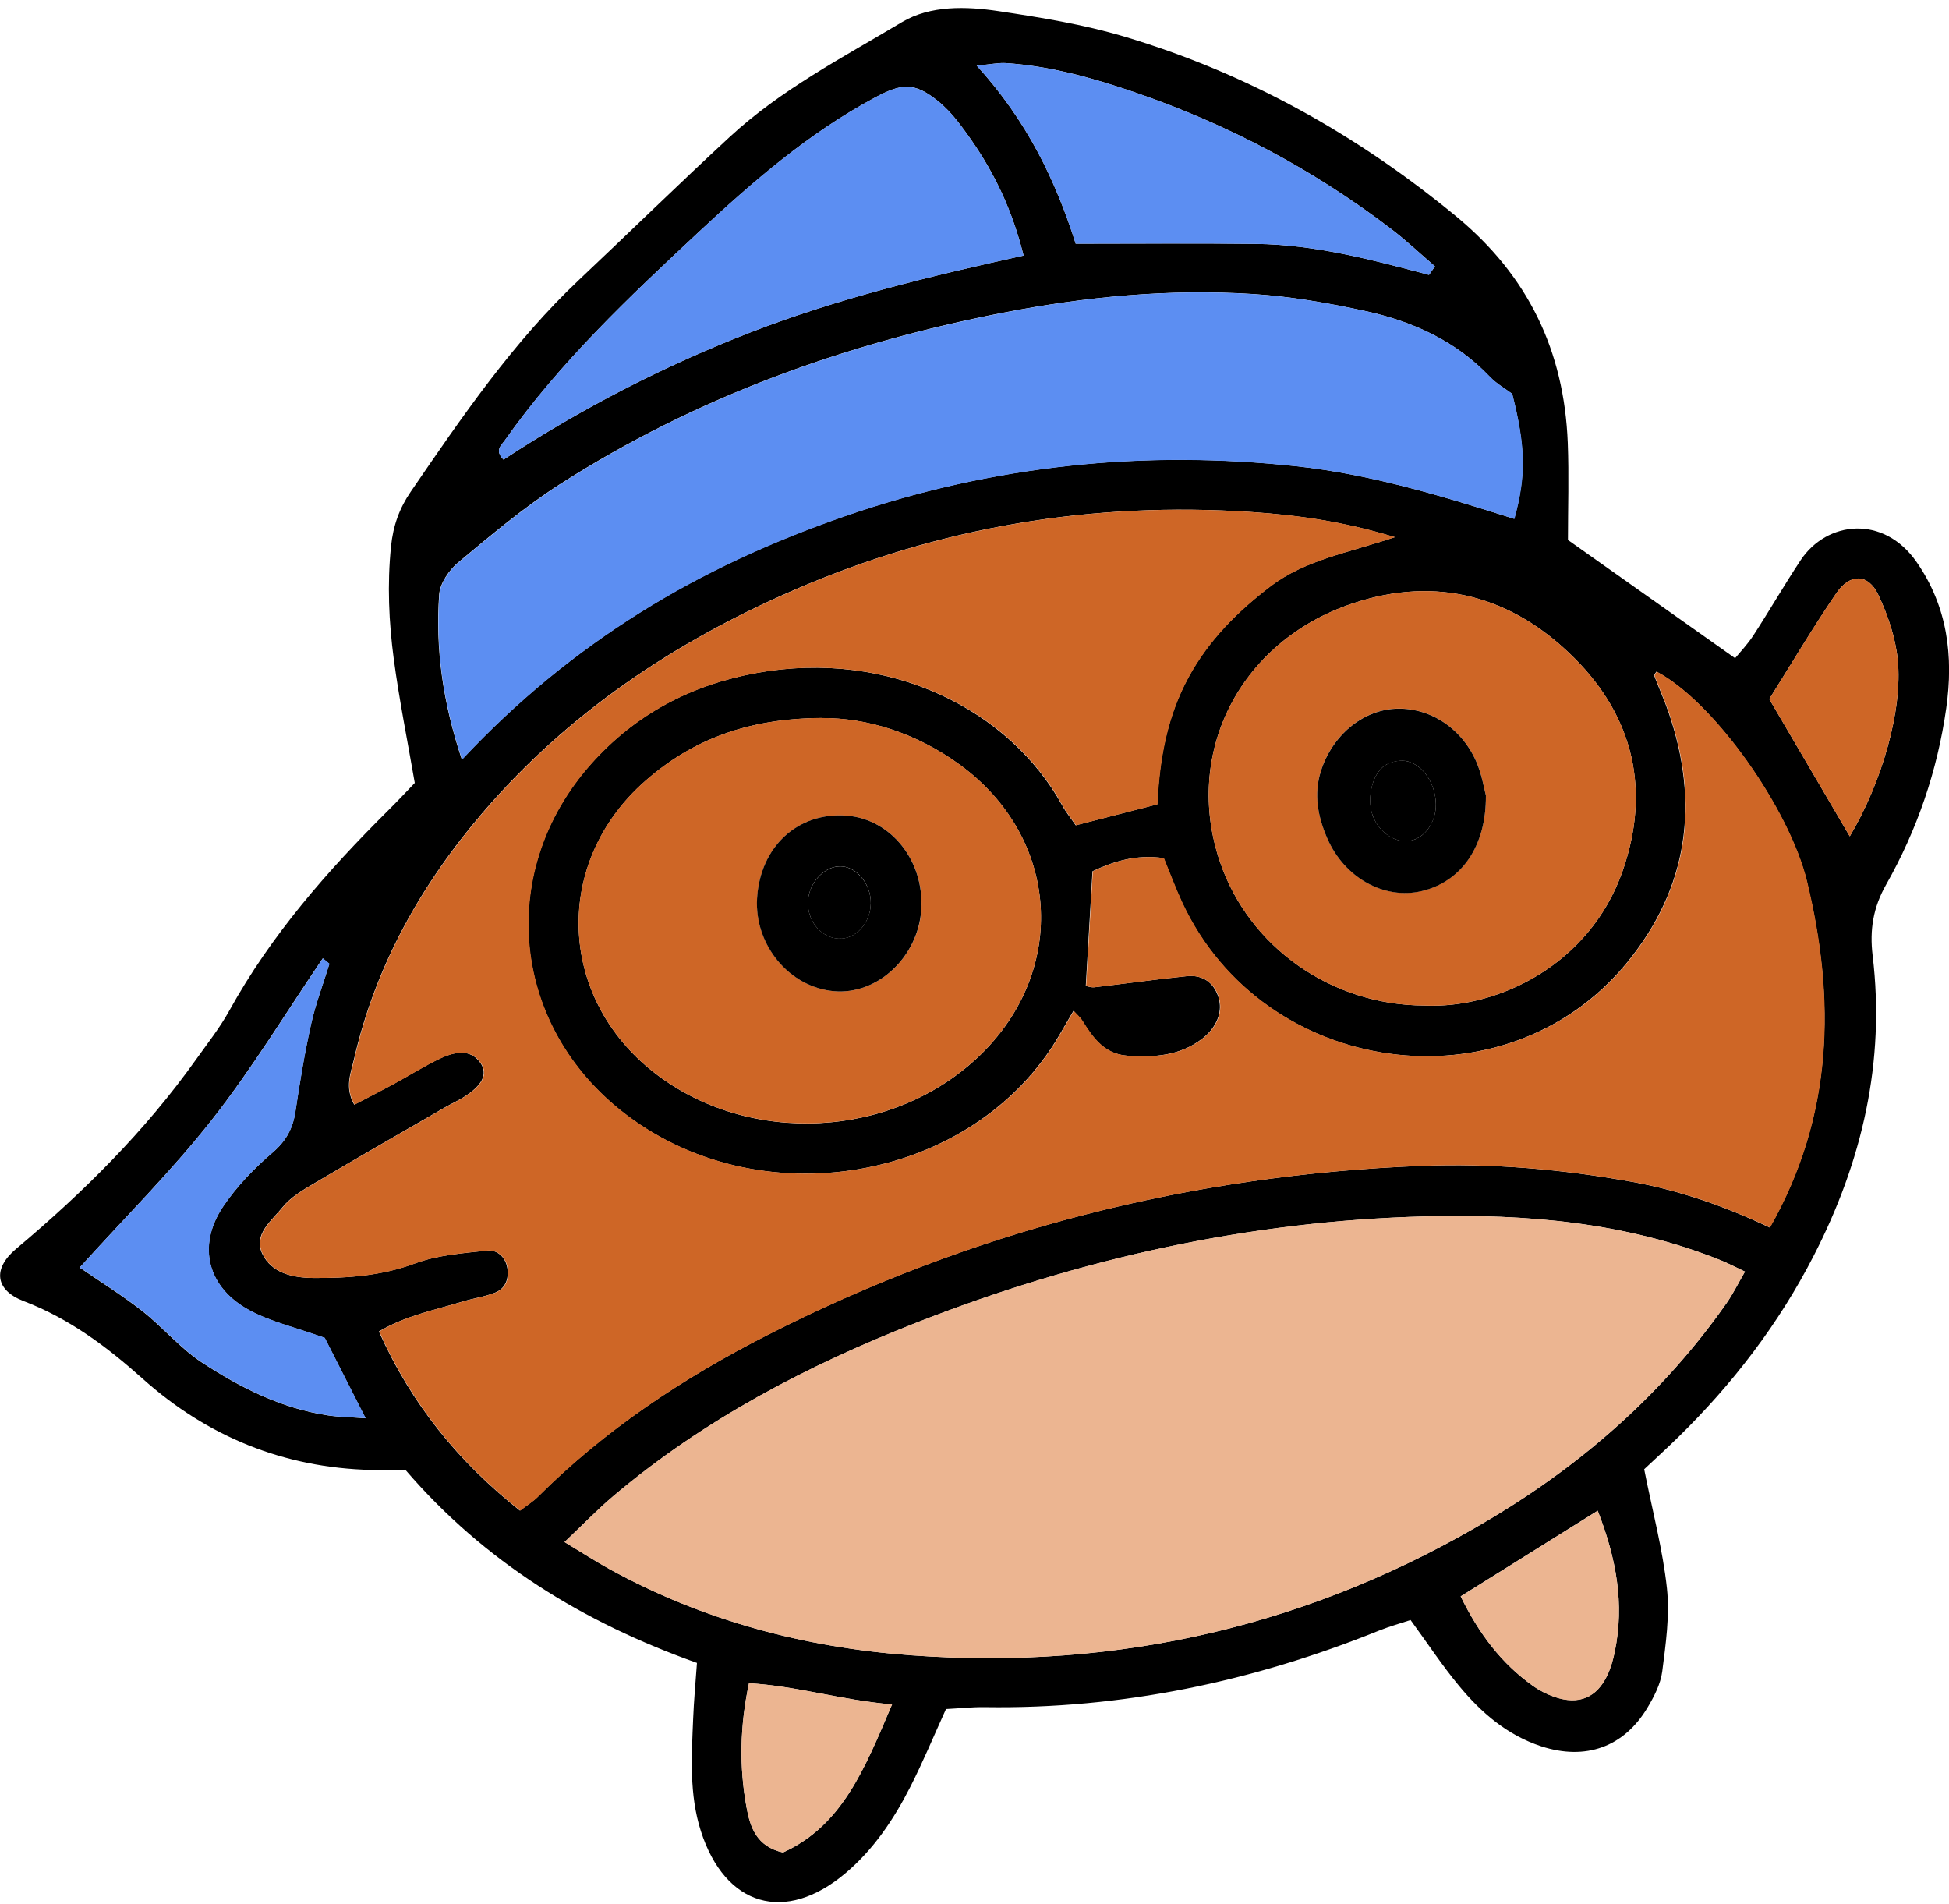 <svg width="215" height="210" viewBox="0 0 215 210" fill="none" xmlns="http://www.w3.org/2000/svg">
<path d="M76.885 183.419C64.335 178.949 53.455 172.289 44.734 162.139C43.474 162.139 42.224 162.169 40.965 162.139C31.314 161.899 22.884 158.469 15.735 152.069C11.764 148.519 7.625 145.429 2.605 143.509C-0.525 142.309 -0.845 139.949 1.775 137.749C9.175 131.539 15.995 124.779 21.614 116.879C22.875 115.109 24.244 113.379 25.294 111.479C29.915 103.119 36.114 96.049 42.844 89.369C43.864 88.359 44.844 87.309 45.755 86.359C44.944 81.659 44.044 77.219 43.444 72.739C42.895 68.609 42.705 64.469 43.135 60.269C43.364 57.989 44.065 56.049 45.315 54.229C50.955 45.989 56.584 37.739 63.914 30.829C69.465 25.599 74.904 20.269 80.504 15.099C86.154 9.879 92.975 6.339 99.504 2.439C102.625 0.579 106.565 0.689 110.165 1.229C114.815 1.929 119.505 2.689 124.005 4.029C137.565 8.069 149.665 14.829 160.615 23.849C168.585 30.419 172.545 38.699 172.945 48.839C173.085 52.439 172.965 56.049 172.965 59.559C178.965 63.799 185.005 68.069 191.405 72.599C191.955 71.929 192.785 71.069 193.425 70.079C195.205 67.339 196.835 64.509 198.635 61.789C201.515 57.459 207.775 56.749 211.415 61.979C214.835 66.889 215.515 72.379 214.695 78.119C213.715 85.019 211.484 91.539 208.055 97.589C206.635 100.099 206.235 102.559 206.575 105.389C207.985 117.119 205.425 128.109 200.065 138.529C196.215 146.029 191.145 152.629 185.135 158.519C183.845 159.779 182.515 160.989 181.375 162.059C182.295 166.709 183.424 170.919 183.885 175.199C184.205 178.209 183.755 181.329 183.365 184.369C183.185 185.749 182.465 187.139 181.735 188.359C179.135 192.709 174.905 194.209 170.025 192.619C166.265 191.389 163.385 188.899 160.935 185.929C159.095 183.709 157.495 181.279 155.605 178.689C154.475 179.059 153.295 179.389 152.165 179.839C138.204 185.479 123.745 188.529 108.645 188.299C107.215 188.279 105.775 188.439 104.355 188.509C103.005 191.479 101.825 194.329 100.425 197.079C98.605 200.659 96.385 203.979 93.275 206.609C86.615 212.229 79.984 210.289 77.314 201.969C76.014 197.899 76.294 193.719 76.465 189.549C76.544 187.589 76.725 185.629 76.885 183.399V183.419ZM57.374 166.609C58.184 165.989 58.804 165.609 59.304 165.109C66.704 157.719 75.314 152.019 84.575 147.289C107.235 135.729 131.325 129.609 156.735 128.599C164.565 128.289 172.335 128.969 180.045 130.359C185.335 131.319 190.365 133.089 195.225 135.399C202.255 123.019 202.475 110.249 199.305 97.189C197.375 89.239 189.105 77.449 182.725 74.079C182.635 74.229 182.445 74.429 182.485 74.539C182.995 75.889 183.605 77.209 184.065 78.579C187.515 88.629 186.225 97.969 179.435 106.229C166.055 122.509 139.355 118.819 130.385 99.529C129.635 97.919 129.015 96.239 128.365 94.649C125.285 94.209 122.795 95.039 120.515 96.099C120.255 100.549 120.015 104.649 119.775 108.759C120.055 108.809 120.385 108.929 120.695 108.899C124.105 108.499 127.515 108.019 130.925 107.669C132.265 107.529 133.475 108.039 134.125 109.309C134.855 110.719 134.665 112.129 133.755 113.409C133.445 113.849 133.045 114.239 132.615 114.569C130.145 116.479 127.265 116.649 124.315 116.439C121.835 116.259 120.555 114.489 119.385 112.589C119.165 112.229 118.825 111.949 118.415 111.499C117.815 112.519 117.365 113.299 116.915 114.079C107.445 130.469 83.495 134.569 68.394 122.429C56.264 112.679 54.855 95.909 65.154 84.299C70.055 78.779 76.245 75.539 83.404 74.239C98.225 71.549 111.405 78.369 117.165 88.819C117.585 89.589 118.155 90.279 118.665 91.029C121.795 90.219 124.715 89.469 127.655 88.719C127.895 83.549 128.795 78.949 131.085 74.719C133.295 70.649 136.445 67.489 140.115 64.689C143.945 61.759 148.615 61.009 153.855 59.249C148.065 57.489 143.065 56.819 138.075 56.479C120.565 55.299 103.675 58.089 87.564 65.089C74.415 70.799 62.705 78.619 53.294 89.579C46.455 97.549 41.425 106.499 39.054 116.809C38.705 118.359 37.984 119.919 39.075 121.849C40.505 121.099 41.925 120.379 43.325 119.619C45.075 118.669 46.764 117.589 48.575 116.739C50.705 115.739 52.114 115.979 52.995 117.239C53.844 118.459 53.224 119.739 51.094 121.049C50.474 121.429 49.815 121.729 49.184 122.089C44.315 124.899 39.434 127.699 34.594 130.559C33.364 131.289 32.035 132.069 31.165 133.159C29.985 134.639 27.884 136.149 28.945 138.319C29.974 140.419 32.245 140.939 34.544 140.959C38.364 140.989 42.075 140.719 45.755 139.359C48.245 138.439 51.035 138.229 53.715 137.939C54.825 137.819 55.775 138.639 55.965 139.889C56.145 141.069 55.745 142.129 54.614 142.579C53.455 143.039 52.175 143.209 50.965 143.579C47.925 144.509 44.745 145.119 41.794 146.859C45.425 154.969 50.635 161.289 57.334 166.609H57.374ZM62.275 170.089C64.245 171.279 65.725 172.239 67.264 173.089C77.615 178.779 88.825 181.729 100.495 182.579C123.385 184.259 144.825 179.289 164.565 167.439C174.795 161.299 183.585 153.549 190.465 143.729C191.165 142.739 191.695 141.629 192.495 140.259C191.405 139.749 190.645 139.339 189.845 139.019C179.365 134.809 168.365 133.889 157.245 134.169C137.835 134.669 119.135 138.809 101.095 145.889C89.055 150.619 77.665 156.569 67.715 164.969C65.934 166.469 64.325 168.149 62.275 170.089ZM166.835 43.459C166.045 42.869 165.075 42.319 164.335 41.549C160.565 37.579 155.785 35.429 150.585 34.299C146.525 33.419 142.395 32.699 138.255 32.429C128.985 31.839 119.785 32.719 110.655 34.489C93.225 37.879 76.764 43.809 61.764 53.409C57.815 55.939 54.184 59.009 50.565 62.019C49.544 62.869 48.535 64.329 48.444 65.579C48.025 71.549 48.825 77.399 50.944 83.779C57.025 77.289 63.484 72.029 70.534 67.599C77.615 63.149 85.204 59.699 93.115 56.959C101.205 54.149 109.505 52.289 117.995 51.369C126.315 50.469 134.645 50.519 142.975 51.419C151.245 52.309 159.155 54.729 167.035 57.229C168.355 52.449 168.275 49.259 166.805 43.449L166.835 43.459ZM90.644 79.199C82.594 79.239 76.424 81.529 71.184 86.139C61.005 95.079 61.465 109.919 72.124 118.279C82.564 126.469 98.504 125.649 108.075 116.429C117.885 106.979 116.905 92.389 105.875 84.349C101.035 80.819 95.575 79.159 90.644 79.209V79.199ZM157.085 110.909C165.245 111.309 175.375 106.399 178.985 96.099C182.085 87.259 180.255 79.159 173.665 72.579C166.855 65.779 158.535 63.449 149.215 66.559C136.725 70.729 130.485 83.109 134.595 95.109C137.805 104.489 146.885 110.869 157.085 110.909ZM112.915 28.189C111.415 22.159 108.905 17.599 105.655 13.409C104.995 12.559 104.225 11.749 103.385 11.079C100.865 9.079 99.475 9.169 96.504 10.769C89.234 14.669 83.075 20.009 77.105 25.569C69.424 32.739 61.755 39.959 55.654 48.619C55.285 49.139 54.544 49.679 55.544 50.699C64.105 45.079 73.215 40.369 82.844 36.639C92.454 32.919 102.435 30.499 112.915 28.189ZM157.635 30.319C157.855 30.009 158.075 29.689 158.295 29.379C156.675 27.989 155.115 26.509 153.415 25.219C144.835 18.679 135.425 13.699 125.225 10.199C120.585 8.609 115.875 7.279 110.955 6.959C110.165 6.909 109.355 7.089 107.745 7.239C113.325 13.359 116.475 19.989 118.665 26.879C125.505 26.879 132.005 26.819 138.505 26.899C145.045 26.969 151.345 28.649 157.635 30.319ZM36.344 106.319C36.094 106.119 35.855 105.909 35.605 105.709C31.555 111.659 27.814 117.859 23.384 123.499C18.934 129.159 13.794 134.269 8.785 139.809C11.044 141.369 13.475 142.869 15.704 144.619C17.974 146.399 19.875 148.719 22.265 150.279C26.505 153.059 31.044 155.349 36.164 156.119C37.374 156.299 38.614 156.309 40.325 156.439C38.565 152.979 37.035 149.959 35.815 147.569C32.605 146.419 29.904 145.809 27.555 144.549C22.884 142.049 21.695 137.429 24.605 133.089C26.095 130.879 28.024 128.879 30.055 127.139C31.564 125.849 32.304 124.479 32.584 122.589C33.065 119.369 33.594 116.159 34.304 112.989C34.804 110.729 35.645 108.549 36.325 106.329L36.344 106.319ZM204.055 92.249C207.594 86.319 209.905 78.319 209.345 72.769C209.095 70.319 208.255 67.839 207.195 65.599C206.094 63.269 204.085 63.209 202.565 65.439C199.925 69.309 197.545 73.339 195.175 77.109C198.205 82.279 201.025 87.079 204.055 92.249ZM161.135 176.089C163.165 180.239 165.635 183.479 169.085 185.939C169.815 186.459 170.645 186.879 171.485 187.169C174.155 188.079 176.135 187.259 177.315 184.759C177.695 183.949 177.945 183.059 178.125 182.179C179.215 176.909 178.305 171.899 176.245 166.629C171.165 169.809 166.435 172.759 161.125 176.079L161.135 176.089ZM98.404 187.999C92.704 187.509 87.915 185.969 82.624 185.659C81.615 190.399 81.534 194.889 82.355 199.359C82.745 201.459 83.415 203.669 86.374 204.329C92.894 201.369 95.365 195.139 98.404 187.999Z" fill="black"/>
<path d="M57.373 166.609C50.673 161.299 45.463 154.969 41.833 146.859C44.783 145.109 47.963 144.499 51.003 143.579C52.213 143.209 53.483 143.049 54.653 142.579C55.793 142.129 56.183 141.069 56.003 139.889C55.813 138.639 54.863 137.829 53.753 137.939C51.073 138.229 48.283 138.429 45.793 139.359C42.113 140.729 38.403 140.989 34.583 140.959C32.273 140.939 30.003 140.419 28.983 138.319C27.923 136.149 30.023 134.639 31.203 133.159C32.073 132.069 33.393 131.289 34.633 130.559C39.473 127.689 44.353 124.899 49.223 122.089C49.853 121.729 50.523 121.429 51.133 121.049C53.263 119.729 53.883 118.459 53.033 117.239C52.153 115.979 50.743 115.739 48.613 116.739C46.813 117.589 45.123 118.669 43.363 119.619C41.963 120.379 40.543 121.099 39.113 121.849C38.023 119.929 38.733 118.359 39.093 116.809C41.453 106.489 46.483 97.549 53.333 89.579C62.743 78.62 74.453 70.799 87.603 65.09C103.713 58.099 120.603 55.3 138.113 56.48C143.113 56.819 148.103 57.48 153.893 59.249C148.663 60.999 143.983 61.76 140.153 64.689C136.483 67.49 133.333 70.65 131.123 74.719C128.823 78.95 127.933 83.549 127.693 88.719C124.753 89.48 121.833 90.23 118.703 91.029C118.193 90.279 117.623 89.59 117.203 88.82C111.453 78.359 98.263 71.549 83.443 74.24C76.283 75.54 70.093 78.779 65.193 84.299C54.893 95.909 56.303 112.679 68.433 122.429C83.533 134.569 107.483 130.459 116.953 114.079C117.403 113.299 117.863 112.519 118.453 111.499C118.863 111.949 119.203 112.229 119.423 112.589C120.593 114.489 121.883 116.259 124.353 116.439C127.293 116.659 130.183 116.479 132.653 114.569C133.083 114.239 133.483 113.849 133.793 113.409C134.703 112.129 134.893 110.719 134.163 109.309C133.513 108.049 132.303 107.539 130.963 107.669C127.543 108.019 124.143 108.499 120.733 108.899C120.423 108.939 120.093 108.809 119.813 108.759C120.053 104.649 120.293 100.549 120.553 96.1C122.833 95.04 125.323 94.21 128.403 94.65C129.053 96.23 129.673 97.909 130.423 99.529C139.393 118.819 166.093 122.509 179.473 106.229C186.263 97.969 187.553 88.629 184.103 78.579C183.633 77.21 183.033 75.889 182.523 74.54C182.483 74.43 182.683 74.24 182.763 74.079C189.133 77.45 197.413 89.24 199.343 97.189C202.503 110.249 202.283 123.019 195.263 135.399C190.413 133.099 185.383 131.319 180.083 130.359C172.373 128.969 164.603 128.289 156.773 128.599C131.373 129.599 107.283 135.729 84.613 147.289C75.343 152.009 66.743 157.719 59.343 165.109C58.843 165.609 58.223 165.989 57.413 166.609H57.373Z" fill="#CE6626"/>
<path d="M62.273 170.089C64.323 168.149 65.933 166.469 67.713 164.969C77.663 156.569 89.053 150.619 101.093 145.889C119.133 138.809 137.833 134.659 157.243 134.169C168.353 133.889 179.363 134.809 189.843 139.019C190.633 139.339 191.393 139.739 192.493 140.259C191.703 141.629 191.163 142.729 190.463 143.729C183.583 153.549 174.793 161.299 164.563 167.439C144.823 179.289 123.383 184.259 100.493 182.579C88.833 181.729 77.613 178.779 67.263 173.089C65.723 172.239 64.243 171.279 62.273 170.089Z" fill="#ECB591"/>
<path d="M166.833 43.459C168.303 49.27 168.383 52.459 167.063 57.239C159.183 54.739 151.273 52.319 143.003 51.429C134.673 50.539 126.343 50.48 118.023 51.38C109.523 52.3 101.223 54.16 93.143 56.969C85.233 59.719 77.643 63.169 70.563 67.609C63.503 72.04 57.053 77.299 50.973 83.79C48.853 77.409 48.043 71.559 48.473 65.59C48.563 64.34 49.573 62.87 50.593 62.029C54.213 59.02 57.833 55.959 61.793 53.419C76.793 43.809 93.253 37.889 110.683 34.499C119.803 32.719 129.003 31.84 138.283 32.44C142.423 32.709 146.553 33.419 150.613 34.309C155.813 35.44 160.583 37.59 164.363 41.559C165.093 42.33 166.073 42.88 166.863 43.469L166.833 43.459Z" fill="#5C8EF2"/>
<path d="M90.644 79.2C95.574 79.15 101.034 80.82 105.874 84.34C116.904 92.379 117.884 106.969 108.074 116.419C98.504 125.639 82.564 126.459 72.124 118.269C61.464 109.909 60.994 95.07 71.184 86.129C76.424 81.529 82.594 79.24 90.644 79.189V79.2ZM101.634 100.319C101.984 94.99 98.334 90.37 93.454 89.969C88.034 89.529 83.844 93.379 83.524 99.109C83.234 104.249 87.084 108.889 92.004 109.329C96.804 109.759 101.294 105.559 101.644 100.319H101.634Z" fill="#CE6626"/>
<path d="M157.084 110.909C146.884 110.869 137.804 104.489 134.594 95.109C130.484 83.109 136.724 70.729 149.214 66.559C158.534 63.449 166.854 65.779 173.664 72.579C180.254 79.159 182.094 87.259 178.984 96.099C175.374 106.399 165.244 111.299 157.084 110.909ZM163.914 87.729C163.724 87.039 163.474 85.409 162.834 83.959C161.164 80.189 157.564 77.959 153.864 78.169C150.244 78.369 146.934 81.149 145.704 85.069C144.904 87.609 145.394 90.079 146.404 92.439C148.294 96.819 152.714 99.259 156.834 98.279C161.144 97.259 163.964 93.429 163.914 87.719V87.729Z" fill="#CE6626"/>
<path d="M112.913 28.189C102.433 30.499 92.453 32.919 82.843 36.639C73.223 40.369 64.103 45.079 55.543 50.699C54.543 49.679 55.283 49.139 55.653 48.619C61.753 39.959 69.413 32.749 77.103 25.569C83.063 19.999 89.233 14.669 96.503 10.769C99.463 9.179 100.863 9.089 103.383 11.079C104.223 11.749 104.993 12.559 105.653 13.409C108.903 17.599 111.423 22.169 112.913 28.189Z" fill="#5C8EF2"/>
<path d="M157.634 30.319C151.344 28.649 145.044 26.969 138.504 26.899C132.014 26.829 125.514 26.879 118.664 26.879C116.474 19.989 113.324 13.359 107.744 7.239C109.344 7.089 110.154 6.909 110.954 6.959C115.874 7.289 120.584 8.609 125.224 10.199C135.424 13.699 144.844 18.679 153.414 25.219C155.114 26.509 156.664 27.989 158.294 29.379C158.074 29.689 157.854 30.009 157.634 30.319Z" fill="#5C8EF2"/>
<path d="M36.343 106.319C35.653 108.539 34.823 110.719 34.323 112.979C33.613 116.149 33.083 119.369 32.603 122.579C32.323 124.459 31.573 125.839 30.073 127.129C28.033 128.869 26.113 130.869 24.623 133.079C21.713 137.419 22.893 142.049 27.573 144.539C29.923 145.799 32.623 146.409 35.833 147.559C37.053 149.949 38.583 152.969 40.343 156.429C38.623 156.309 37.393 156.299 36.183 156.109C31.063 155.339 26.523 153.049 22.283 150.269C19.883 148.699 17.993 146.389 15.723 144.609C13.493 142.859 11.063 141.359 8.803 139.799C13.813 134.259 18.963 129.149 23.403 123.489C27.843 117.839 31.583 111.649 35.623 105.699C35.863 105.899 36.113 106.109 36.363 106.309L36.343 106.319Z" fill="#5C8EF2"/>
<path d="M204.054 92.25C201.024 87.09 198.204 82.28 195.174 77.11C197.544 73.34 199.924 69.3 202.564 65.44C204.084 63.21 206.094 63.27 207.194 65.6C208.254 67.84 209.094 70.32 209.344 72.77C209.904 78.32 207.594 86.32 204.054 92.25Z" fill="#CE6626"/>
<path d="M161.133 176.089C166.453 172.769 171.173 169.809 176.253 166.639C178.303 171.909 179.213 176.909 178.133 182.189C177.953 183.069 177.703 183.959 177.323 184.769C176.143 187.269 174.153 188.099 171.493 187.179C170.653 186.889 169.813 186.469 169.093 185.949C165.643 183.479 163.173 180.239 161.143 176.099L161.133 176.089Z" fill="#ECB591"/>
<path d="M98.404 187.999C95.374 195.139 92.894 201.369 86.374 204.329C83.414 203.669 82.734 201.469 82.354 199.359C81.534 194.889 81.614 190.399 82.624 185.659C87.914 185.959 92.704 187.509 98.404 187.999Z" fill="#ECB591"/>
<path d="M101.633 100.319C101.283 105.559 96.803 109.759 91.993 109.329C87.073 108.889 83.223 104.249 83.513 99.109C83.843 93.379 88.023 89.529 93.443 89.969C98.323 90.369 101.983 94.989 101.623 100.319H101.633ZM92.823 103.529C94.733 103.409 96.223 101.409 96.043 99.219C95.883 97.229 94.343 95.549 92.683 95.549C90.823 95.549 89.103 97.539 89.123 99.649C89.143 101.849 90.863 103.649 92.823 103.519V103.529Z" fill="black"/>
<path d="M163.914 87.729C163.964 93.439 161.144 97.269 156.834 98.289C152.714 99.269 148.294 96.829 146.404 92.449C145.384 90.089 144.904 87.619 145.704 85.079C146.934 81.159 150.254 78.379 153.864 78.179C157.574 77.969 161.164 80.199 162.834 83.969C163.474 85.419 163.724 87.049 163.914 87.739V87.729ZM158.394 88.689C158.354 86.579 157.134 84.499 155.324 83.989C154.574 83.779 153.484 83.989 152.804 84.409C151.364 85.339 150.784 88.009 151.384 89.829C152.014 91.719 153.804 92.989 155.474 92.749C157.134 92.509 158.424 90.709 158.394 88.689Z" fill="black"/>
<path d="M92.823 103.529C90.863 103.659 89.153 101.859 89.123 99.659C89.103 97.549 90.823 95.569 92.683 95.559C94.333 95.559 95.873 97.239 96.043 99.229C96.223 101.419 94.733 103.409 92.823 103.539V103.529Z" fill="black"/>
<path d="M158.393 88.689C158.433 90.709 157.143 92.499 155.473 92.749C153.793 92.999 152.013 91.719 151.383 89.829C150.773 88.009 151.363 85.339 152.803 84.409C153.473 83.979 154.563 83.769 155.323 83.989C157.133 84.499 158.363 86.589 158.393 88.689Z" fill="black"/>
</svg>
